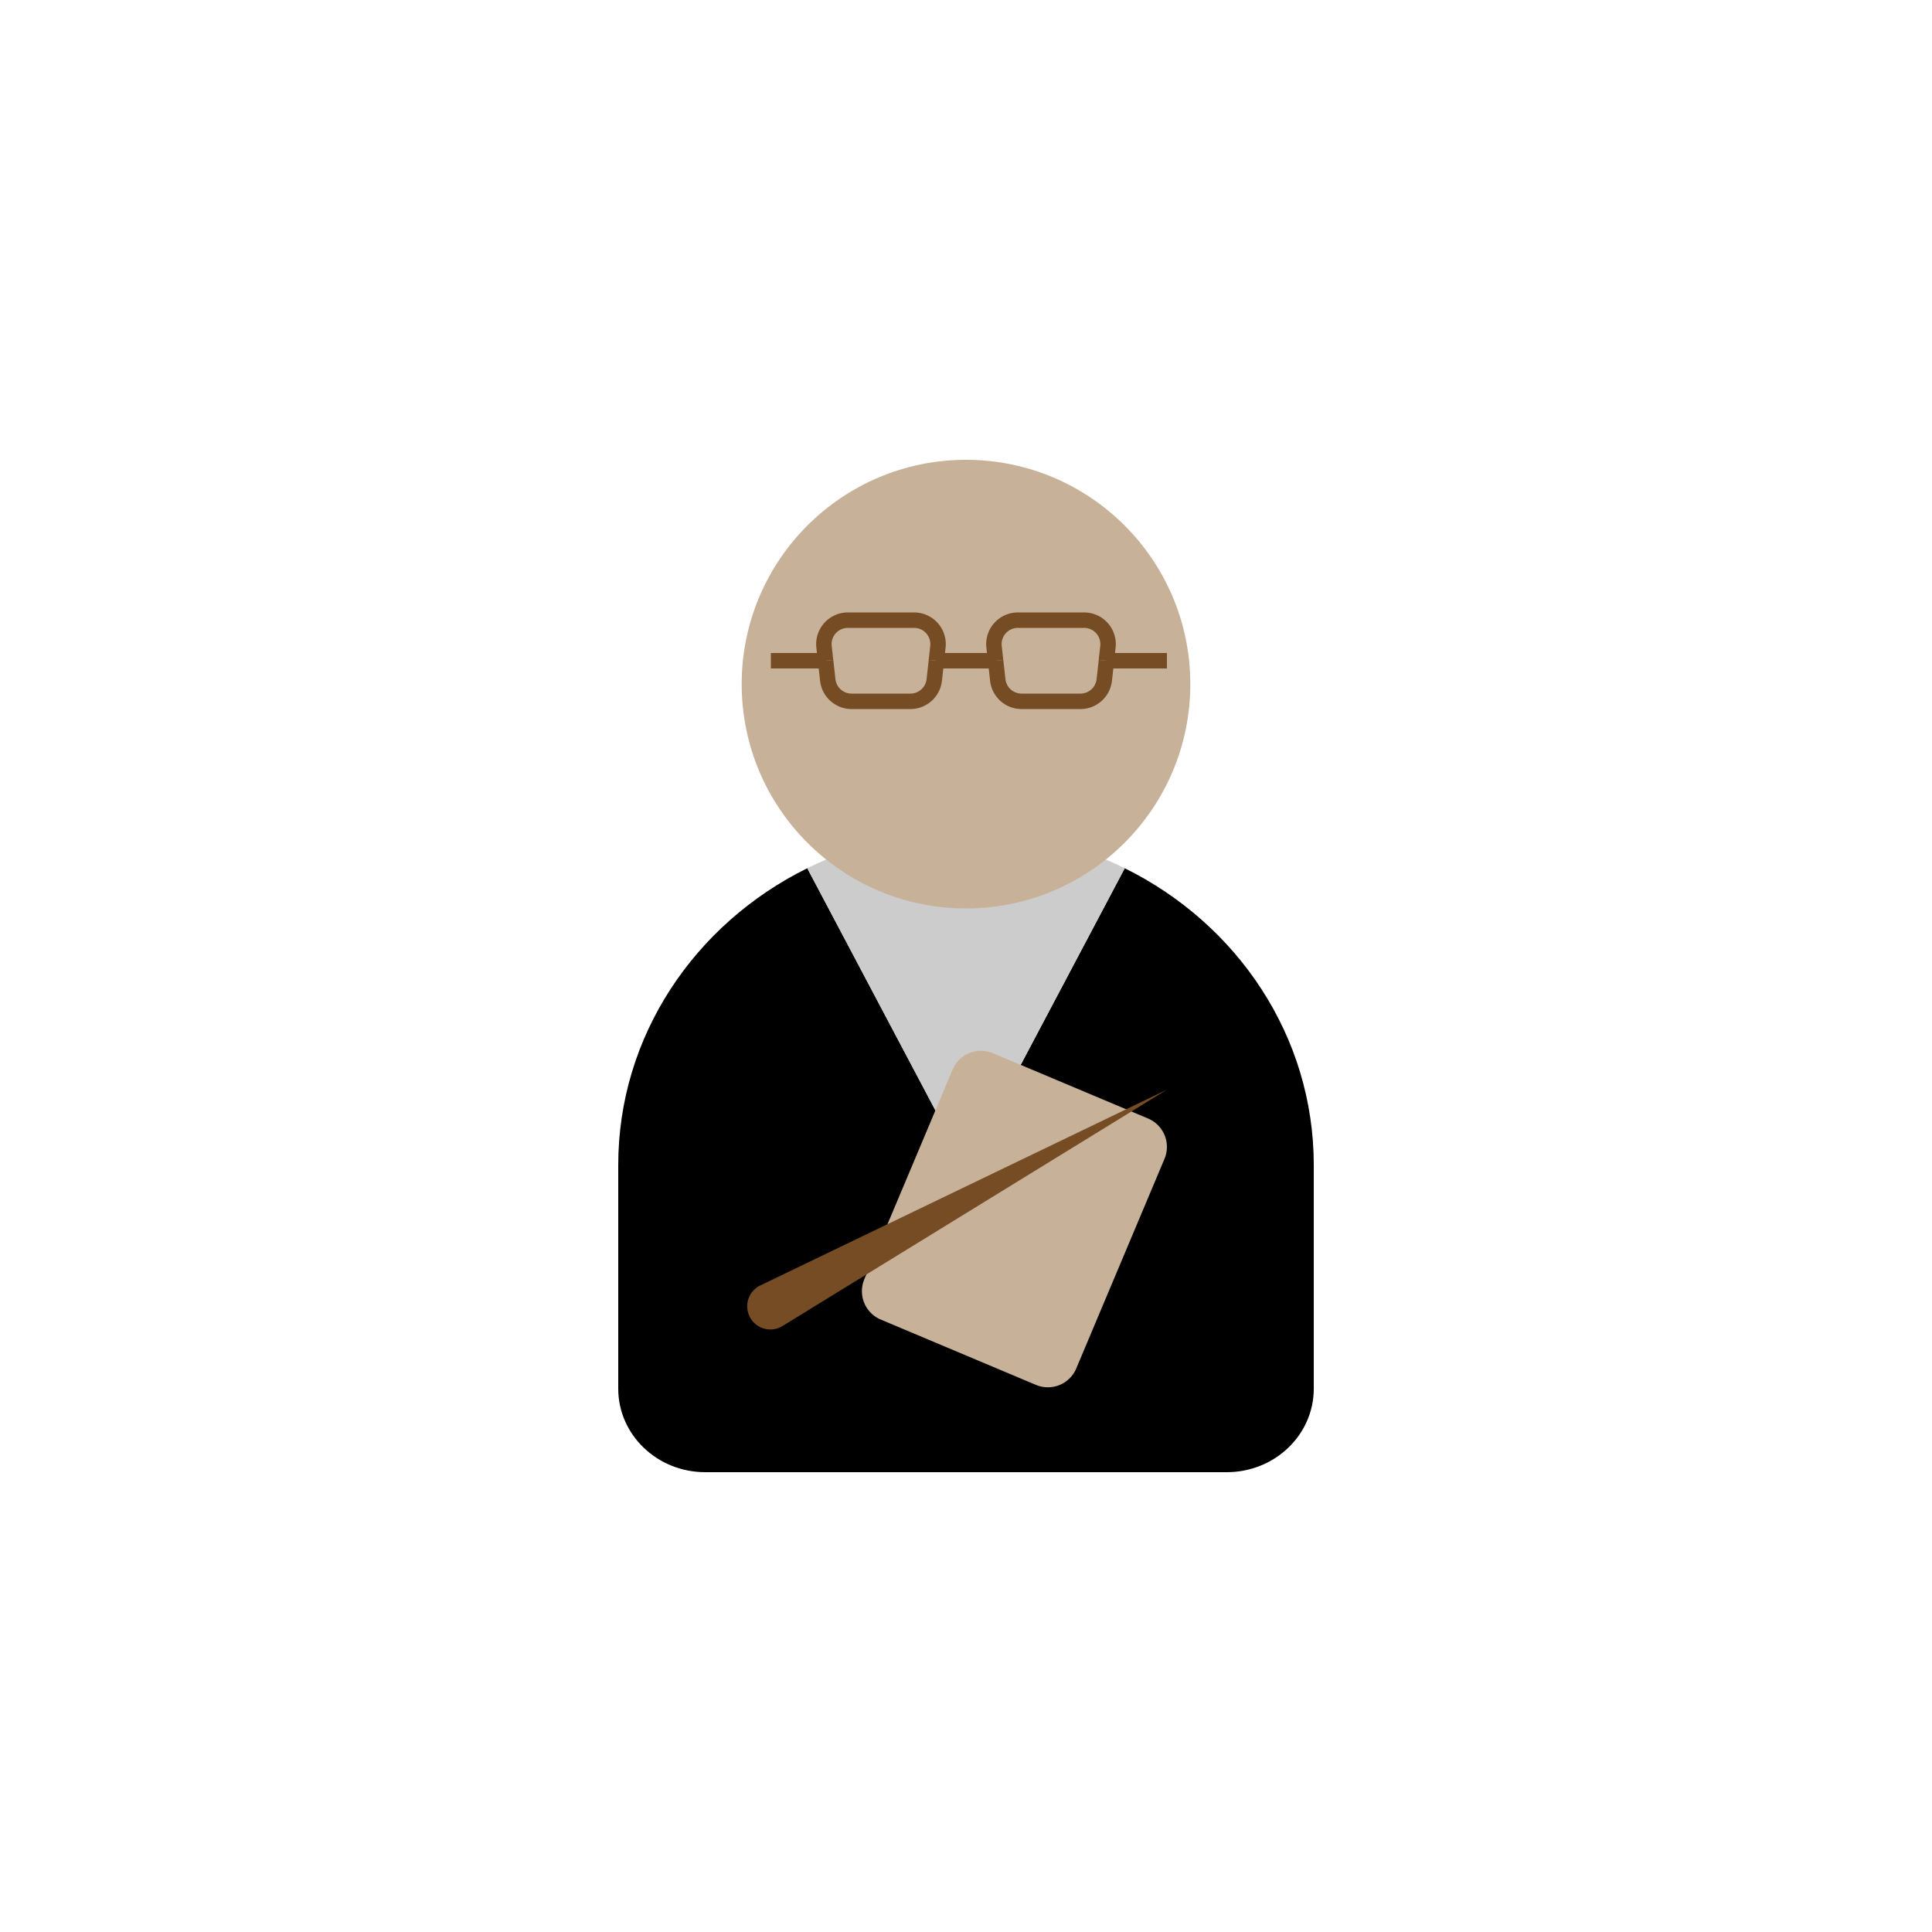 <?xml version="1.0" encoding="utf-8"?><svg xml:space="preserve" viewBox="0 0 100 100" y="0" x="0" xmlns="http://www.w3.org/2000/svg" id="圖層_1" version="1.1" width="200px" height="200px" xmlns:xlink="http://www.w3.org/1999/xlink" style="width:100%;height:100%;background-size:initial;background-repeat-y:initial;background-repeat-x:initial;background-position-y:initial;background-position-x:initial;background-origin:initial;background-color:initial;background-clip:initial;background-attachment:initial;animation-play-state:paused" ><g class="ldl-scale" style="transform-origin:50% 50%;transform:rotate(0deg) scale(0.8, 0.8);animation-play-state:paused" ><path d="M60.27 43.674l-9.318 17.608c-.365.975-1.54.975-1.905 0L39.73 43.674C32.473 47.259 27.5 54.505 27.5 62.88v14.467c0 2.984 2.52 5.403 5.628 5.403h33.745c3.108 0 5.628-2.419 5.628-5.403V62.88c-.001-8.375-4.974-15.621-12.231-19.206z" style="animation-play-state:paused" ></path>
<path fill="#ccc" d="M50.953 61.282l9.318-17.608c-3.081-1.522-6.567-2.397-10.27-2.397s-7.189.875-10.27 2.397l9.318 17.608c.363.975 1.539.975 1.904 0z" style="fill:rgb(204, 204, 204);animation-play-state:paused" ></path>
<circle fill="#c7b299" r="14.513" cy="31.763" cx="50" style="fill:rgb(199, 178, 153);animation-play-state:paused" ></circle>
<path stroke-miterlimit="10" stroke="#754c24" fill="none" d="M40.917 30.25l.139 1.246a1.55 1.55 0 0 0 1.541 1.379h3.808c.79 0 1.453-.594 1.541-1.379l.139-1.246" style="stroke:rgb(117, 76, 36);animation-play-state:paused" ></path>
<path stroke-miterlimit="10" stroke="#754c24" fill="none" d="M48.083 30.25l.1-.904a1.55 1.55 0 0 0-1.541-1.721h-4.286a1.55 1.55 0 0 0-1.541 1.721l.1.904" style="stroke:rgb(117, 76, 36);animation-play-state:paused" ></path>
<path stroke-miterlimit="10" stroke="#754c24" fill="none" d="M59.083 30.25l.1-.904a1.55 1.55 0 0 0-1.541-1.721h-4.286a1.55 1.55 0 0 0-1.541 1.721l.1.904" style="stroke:rgb(117, 76, 36);animation-play-state:paused" ></path>
<path stroke-miterlimit="10" stroke="#754c24" fill="none" d="M51.917 30.25l.139 1.246a1.55 1.55 0 0 0 1.541 1.379h3.808c.79 0 1.453-.594 1.541-1.379l.139-1.246" style="stroke:rgb(117, 76, 36);animation-play-state:paused" ></path>
<path d="M63 30.25h-3.917" stroke-miterlimit="10" stroke="#754c24" fill="none" style="stroke:rgb(117, 76, 36);animation-play-state:paused" ></path>
<path d="M40.917 30.25h-3.542" stroke-miterlimit="10" stroke="#754c24" fill="none" style="stroke:rgb(117, 76, 36);animation-play-state:paused" ></path>
<path d="M51.917 30.25h-3.834" stroke-miterlimit="10" stroke="#754c24" fill="none" style="stroke:rgb(117, 76, 36);animation-play-state:paused" ></path>
<path fill="#c7b299" d="M54.524 77.102l-10.038-4.226a1.994 1.994 0 0 1-1.064-2.61l5.709-13.561a1.994 1.994 0 0 1 2.61-1.064l10.038 4.226a1.994 1.994 0 0 1 1.064 2.61l-5.709 13.561a1.992 1.992 0 0 1-2.61 1.064z" style="fill:rgb(199, 178, 153);animation-play-state:paused" ></path>
<g style="animation-play-state:paused" ><path fill="#754c24" d="M36.656 70.684L63 58 38.094 73.316a1.5 1.5 0 1 1-1.438-2.632z" style="fill:rgb(117, 76, 36);animation-play-state:paused" ></path></g>
</g><!-- generated by https://loading.io/ --></svg>
